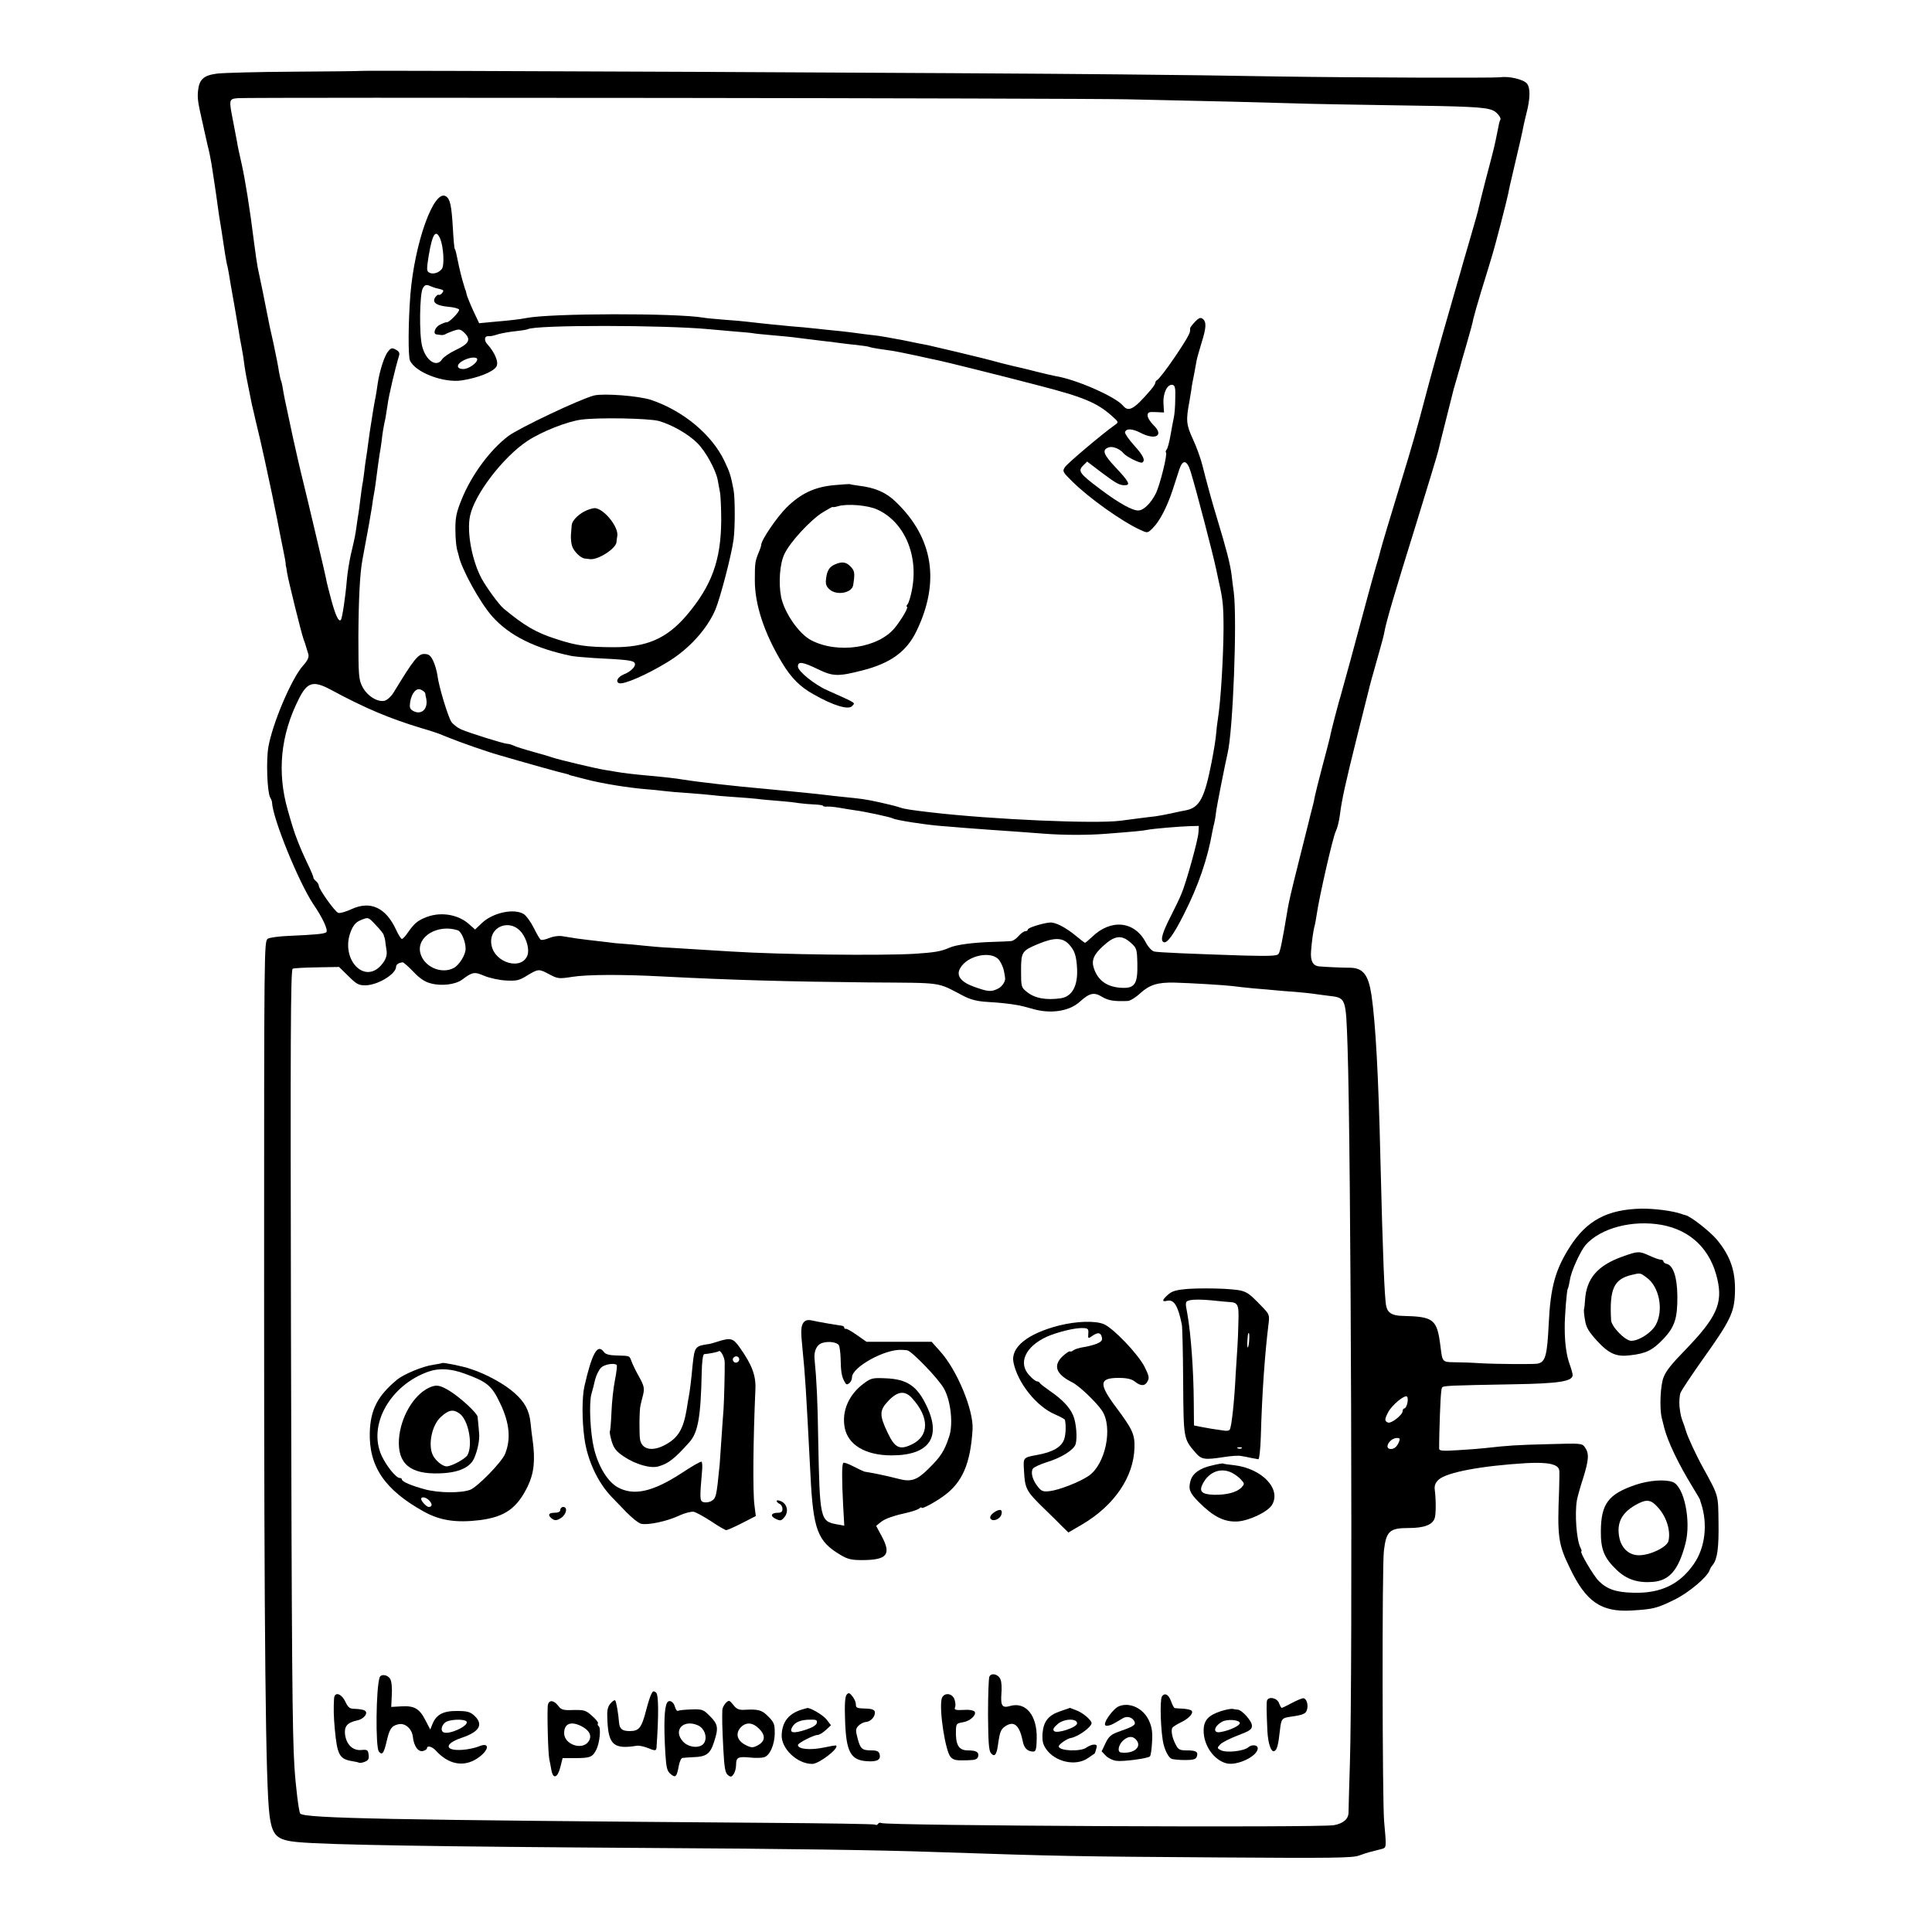 <?xml version="1.0" standalone="no"?>
<!DOCTYPE svg PUBLIC "-//W3C//DTD SVG 20010904//EN"
 "http://www.w3.org/TR/2001/REC-SVG-20010904/DTD/svg10.dtd">
<svg version="1.0" xmlns="http://www.w3.org/2000/svg"
 width="1000pt" height="1000pt" viewBox="0 0 1000 1000"
 preserveAspectRatio="xMidYMid meet">
<g transform="translate(0,1000) scale(0.1,-0.1)"
fill="#000000" stroke="none">
<path d="M1867 9633 c-1 -1 -156 -3 -345 -4 -189 -1 -368 -6 -399 -10 -69 -9
-92 -30 -98 -89 -4 -39 0 -62 21 -155 3 -11 7 -31 10 -45 3 -14 11 -50 18 -80
8 -30 17 -75 21 -100 4 -25 11 -72 16 -105 5 -33 12 -80 15 -105 3 -25 12 -83
20 -130 7 -47 16 -103 19 -125 4 -22 8 -47 10 -55 3 -8 7 -32 11 -54 3 -21 8
-48 10 -60 5 -25 33 -188 40 -231 2 -16 9 -55 15 -85 6 -30 12 -71 14 -90 3
-19 7 -46 10 -60 3 -14 7 -36 10 -50 3 -14 7 -36 10 -50 3 -14 7 -34 9 -45 3
-11 12 -51 21 -90 22 -90 20 -84 45 -195 22 -99 57 -267 65 -310 12 -63 17
-88 30 -152 8 -38 14 -72 14 -76 -1 -4 0 -9 1 -12 1 -3 4 -18 6 -35 8 -47 74
-313 85 -343 6 -15 12 -34 14 -42 3 -8 7 -25 11 -36 4 -16 -3 -32 -28 -60 -59
-66 -158 -299 -179 -421 -12 -69 -6 -231 9 -260 6 -10 10 -21 10 -26 3 -82
136 -409 213 -526 51 -74 80 -139 67 -147 -13 -8 -56 -12 -191 -18 -53 -2
-103 -9 -111 -15 -19 -16 -19 -24 -19 -1806 0 -1824 8 -2577 28 -2730 14 -108
37 -130 150 -140 155 -14 715 -23 1805 -30 730 -4 1213 -11 1490 -21 656 -22
727 -23 1460 -28 597 -4 701 -3 735 10 22 8 49 17 60 19 11 3 34 9 50 13 33 9
32 0 19 147 -9 110 -11 1317 -1 1398 12 102 29 118 128 118 81 0 124 17 135
51 7 22 7 96 0 150 -2 19 4 34 20 49 41 38 220 72 456 86 113 6 167 -6 169
-40 1 -12 0 -56 -1 -97 -10 -245 -5 -282 56 -407 83 -174 162 -228 318 -219
114 7 131 11 223 56 75 37 170 117 182 153 2 7 9 19 16 27 24 30 32 88 30 220
-2 147 2 133 -81 285 -34 61 -80 160 -88 190 -2 6 -6 18 -9 28 -16 40 -19 54
-24 97 -2 25 0 56 5 70 5 14 58 93 116 175 143 200 163 243 166 343 4 112 -23
190 -93 275 -35 42 -134 120 -162 127 -5 1 -14 4 -20 6 -46 17 -144 29 -210
28 -176 -4 -282 -61 -369 -197 -76 -119 -101 -209 -110 -402 -8 -161 -17 -194
-56 -203 -19 -4 -204 -3 -300 2 -41 3 -101 5 -132 5 -63 1 -62 1 -72 81 -18
143 -34 155 -197 159 -53 1 -77 16 -84 51 -9 41 -18 273 -30 760 -10 432 -25
702 -46 848 -16 106 -43 142 -111 143 -42 0 -127 4 -160 7 -33 3 -46 29 -42
79 4 53 12 110 19 133 2 8 7 33 10 55 13 92 85 407 99 432 8 16 17 53 21 83
10 81 28 162 90 411 31 123 58 231 60 239 3 15 15 59 55 200 12 41 24 87 26
101 9 51 52 198 163 554 61 198 113 369 115 380 2 11 21 85 41 165 20 80 38
150 39 155 2 6 9 30 16 55 7 25 14 50 16 55 1 6 16 60 34 120 18 61 34 121 36
135 3 14 21 77 40 140 20 63 44 144 55 180 22 72 78 291 86 330 2 14 15 70 28
125 29 122 45 192 51 225 3 14 9 41 14 60 21 81 22 135 3 158 -18 21 -92 39
-138 32 -35 -4 -735 -2 -1140 4 -214 4 -588 9 -830 11 -619 7 -3924 22 -3928
18z m3968 -147 c463 -10 709 -16 865 -21 85 -3 317 -7 515 -10 380 -5 468 -9
509 -25 23 -8 50 -42 41 -51 -2 -3 -7 -20 -10 -39 -6 -32 -21 -104 -31 -140
-2 -8 -17 -67 -34 -130 -16 -63 -32 -126 -35 -140 -2 -14 -25 -95 -50 -180
-25 -85 -47 -162 -49 -170 -2 -8 -34 -116 -69 -240 -36 -124 -84 -297 -107
-385 -47 -179 -70 -259 -130 -455 -51 -166 -100 -330 -105 -351 -2 -9 -12 -47
-24 -85 -11 -38 -29 -103 -40 -144 -65 -243 -132 -489 -140 -515 -11 -35 -52
-190 -57 -220 -2 -11 -20 -78 -39 -150 -19 -71 -36 -141 -39 -155 -2 -14 -9
-45 -16 -70 -7 -25 -13 -52 -15 -60 -2 -8 -24 -96 -49 -195 -44 -175 -54 -219
-61 -260 -29 -174 -39 -222 -48 -233 -7 -10 -48 -11 -176 -8 -277 9 -445 16
-467 21 -12 3 -31 23 -44 48 -58 110 -180 122 -277 28 -18 -17 -35 -31 -37
-31 -2 0 -23 16 -47 36 -52 43 -107 72 -135 69 -37 -3 -114 -27 -114 -36 0 -5
-6 -9 -13 -9 -7 0 -23 -11 -35 -25 -12 -14 -30 -26 -39 -26 -10 -1 -49 -3 -88
-4 -109 -3 -196 -15 -230 -30 -45 -20 -78 -25 -184 -32 -181 -10 -691 -4 -946
12 -178 11 -274 17 -325 20 -30 1 -86 6 -125 10 -38 4 -88 9 -110 10 -22 1
-61 5 -87 9 -27 3 -69 8 -95 11 -45 5 -63 8 -137 20 -16 2 -44 -2 -63 -10 -19
-8 -39 -12 -44 -9 -5 3 -21 30 -36 61 -15 30 -38 62 -51 71 -49 32 -160 9
-217 -45 l-36 -34 -34 30 c-59 51 -154 64 -230 29 -36 -15 -54 -32 -84 -75
-12 -18 -26 -33 -31 -33 -4 0 -18 21 -30 48 -53 114 -132 151 -229 107 -30
-14 -61 -23 -70 -20 -17 5 -101 123 -101 141 0 7 -7 17 -15 24 -8 6 -14 15
-13 18 1 4 -15 41 -35 82 -32 67 -59 136 -72 180 -3 8 -14 47 -25 85 -57 197
-38 391 57 578 44 88 75 96 169 45 176 -95 303 -148 469 -198 39 -11 77 -24
85 -27 8 -3 17 -7 20 -8 3 -1 16 -6 30 -12 61 -25 201 -74 265 -92 116 -34
326 -93 344 -96 9 -2 16 -4 16 -5 0 -1 7 -3 15 -5 8 -2 40 -10 70 -18 81 -22
226 -45 315 -52 28 -2 68 -6 90 -9 22 -3 81 -8 130 -11 50 -4 101 -8 115 -10
14 -2 66 -7 115 -10 50 -3 106 -8 125 -10 19 -3 67 -7 105 -10 39 -3 88 -8
110 -12 22 -3 59 -6 82 -7 24 -1 43 -4 43 -7 0 -3 10 -5 22 -4 12 1 40 -2 63
-6 22 -4 58 -10 80 -13 54 -7 187 -36 196 -42 15 -9 169 -33 247 -39 43 -3 97
-8 122 -10 25 -2 86 -6 135 -10 105 -7 158 -11 277 -20 103 -8 227 -8 318 -1
155 12 196 16 220 21 31 6 160 17 220 19 l45 1 -2 -36 c-3 -40 -64 -261 -89
-318 -8 -20 -32 -70 -53 -111 -45 -88 -56 -126 -39 -136 17 -11 53 38 107 146
74 146 122 287 146 425 3 17 8 37 10 45 2 8 7 33 9 55 4 33 47 250 60 306 28
116 50 690 32 834 -4 28 -9 67 -11 87 -7 57 -27 135 -75 293 -26 85 -54 187
-76 275 -9 36 -31 98 -50 138 -34 74 -36 97 -18 192 2 14 7 41 10 60 2 19 9
58 15 85 5 28 11 59 13 71 2 12 14 51 25 89 25 79 26 108 7 124 -11 9 -20 7
-40 -14 -14 -14 -26 -30 -26 -35 0 -6 0 -13 -1 -17 -1 -24 -151 -243 -171
-251 -4 -2 -8 -8 -8 -13 0 -5 -10 -21 -22 -35 -87 -102 -116 -119 -145 -84
-39 47 -245 137 -348 153 -16 3 -59 13 -95 22 -36 9 -74 19 -85 21 -11 2 -56
13 -100 24 -44 12 -87 23 -95 25 -8 2 -71 17 -140 34 -69 16 -136 32 -150 35
-14 2 -72 14 -130 26 -58 11 -125 23 -150 25 -25 3 -61 7 -80 10 -19 3 -55 7
-80 10 -25 2 -65 7 -89 9 -24 3 -75 8 -115 12 -39 3 -84 7 -101 9 -78 7 -163
17 -190 20 -16 2 -68 7 -115 10 -47 4 -96 8 -110 11 -146 24 -787 23 -915 -2
-37 -7 -79 -12 -172 -20 l-73 -7 -31 66 c-17 37 -32 75 -34 84 -2 10 -4 19 -5
21 -2 1 -3 5 -4 10 -2 4 -7 25 -14 47 -6 22 -13 51 -16 65 -15 72 -17 84 -22
91 -3 5 -7 54 -10 109 -7 117 -14 150 -36 164 -62 39 -162 -240 -184 -510 -11
-143 -12 -317 -2 -340 28 -62 174 -117 268 -103 84 13 162 44 179 71 14 22 -7
72 -46 116 -18 18 -16 42 2 42 20 0 20 0 57 11 18 5 58 12 88 15 30 3 58 8 62
10 37 23 709 22 938 0 19 -2 75 -7 124 -11 50 -4 97 -8 105 -10 9 -2 52 -6 96
-10 44 -4 91 -8 105 -10 14 -2 50 -6 80 -10 30 -4 71 -9 90 -11 19 -2 49 -5
65 -8 17 -2 59 -8 95 -11 36 -4 68 -9 71 -11 4 -2 23 -6 43 -9 20 -3 51 -7 69
-10 17 -2 75 -14 127 -25 52 -12 106 -23 120 -26 14 -3 97 -23 185 -45 88 -22
167 -42 175 -44 8 -2 78 -20 155 -40 233 -60 302 -89 379 -157 37 -33 37 -33
16 -48 -65 -46 -245 -198 -258 -218 -14 -21 -12 -25 39 -75 87 -86 257 -207
352 -250 37 -17 37 -17 65 11 35 35 73 109 102 197 13 39 28 86 34 105 18 54
40 50 59 -12 29 -94 116 -429 132 -505 2 -10 8 -39 14 -66 20 -87 24 -121 24
-242 -1 -146 -14 -370 -29 -465 -4 -25 -8 -58 -9 -75 -3 -33 -9 -72 -24 -151
-36 -184 -62 -234 -132 -248 -13 -2 -46 -9 -72 -15 -26 -6 -65 -13 -85 -16
-20 -2 -57 -7 -82 -10 -25 -3 -70 -9 -100 -13 -129 -17 -661 6 -980 43 -102
12 -137 17 -160 25 -14 5 -38 11 -55 15 -16 4 -38 9 -47 11 -40 9 -55 12 -93
18 -22 3 -67 8 -99 11 -33 3 -73 8 -90 10 -37 5 -170 18 -306 31 -171 15 -362
37 -435 49 -35 6 -96 13 -175 20 -68 6 -137 14 -170 20 -14 3 -41 7 -60 10
-45 7 -238 53 -270 64 -14 5 -61 19 -105 31 -44 12 -88 26 -97 31 -10 5 -24 9
-32 9 -17 0 -200 57 -242 76 -17 8 -39 25 -48 38 -18 29 -65 183 -72 241 -3
22 -13 56 -22 75 -14 28 -23 35 -47 35 -31 0 -55 -31 -155 -195 -14 -24 -35
-43 -49 -47 -36 -9 -91 25 -115 72 -19 37 -21 56 -21 260 1 195 8 330 21 398
29 154 44 239 49 272 3 23 7 52 10 65 5 25 10 62 20 140 3 25 8 56 10 70 3 14
7 43 10 65 4 39 11 81 20 120 2 11 7 42 11 69 5 44 41 196 59 253 5 16 1 24
-16 33 -20 11 -25 10 -41 -10 -19 -24 -43 -99 -53 -165 -3 -22 -9 -62 -15 -90
-5 -27 -12 -68 -15 -90 -4 -22 -8 -53 -11 -70 -2 -16 -6 -46 -9 -65 -2 -19 -7
-51 -10 -70 -3 -19 -8 -53 -10 -75 -3 -22 -6 -49 -9 -60 -2 -11 -7 -47 -11
-80 -4 -32 -8 -66 -10 -75 -1 -8 -6 -35 -9 -60 -7 -51 -9 -61 -30 -150 -8 -36
-18 -96 -21 -135 -7 -84 -24 -198 -31 -204 -11 -11 -27 22 -49 103 -13 48 -26
99 -28 114 -3 15 -24 106 -47 202 -23 96 -43 182 -45 190 -4 18 -24 99 -29
120 -5 17 -46 196 -51 221 -2 9 -13 60 -24 113 -12 53 -24 113 -27 134 -3 20
-8 40 -10 43 -2 4 -6 24 -10 45 -3 22 -16 89 -29 149 -14 61 -27 121 -29 135
-6 33 -46 230 -52 255 -4 21 -10 61 -19 130 -22 177 -47 331 -65 410 -10 44
-21 94 -23 110 -3 17 -12 64 -20 105 -23 117 -23 118 26 122 71 5 4336 0 4602
-6z m-3556 -723 c17 -43 22 -137 8 -155 -16 -21 -48 -30 -67 -18 -12 7 -12 19
-1 87 19 114 37 140 60 86z m-27 -253 c4 -1 17 -4 28 -7 16 -4 18 -8 9 -19 -6
-8 -14 -12 -18 -10 -4 3 -12 -4 -19 -14 -16 -26 7 -42 69 -48 27 -2 52 -9 55
-14 6 -9 -52 -69 -64 -66 -4 1 -19 -5 -34 -12 -27 -13 -39 -49 -18 -51 6 -1
16 -2 23 -3 6 -1 17 1 22 4 6 4 25 12 43 18 30 10 36 9 58 -13 33 -33 21 -55
-50 -88 -31 -15 -61 -36 -68 -47 -28 -44 -84 -7 -103 68 -16 60 -13 269 3 299
10 18 17 21 35 14 12 -5 25 -10 29 -11z m218 -370 c0 -19 -44 -50 -72 -50 -37
0 -37 25 0 44 31 17 72 21 72 6z m3613 -205 c0 -39 -4 -81 -7 -95 -3 -14 -11
-54 -17 -90 -6 -36 -15 -70 -20 -76 -5 -6 -7 -13 -4 -16 9 -8 -32 -172 -53
-213 -24 -48 -62 -86 -88 -87 -30 -3 -102 37 -199 110 -108 81 -117 94 -89
122 l21 21 79 -60 c75 -56 92 -65 122 -62 23 2 12 22 -53 91 -66 70 -73 93
-34 105 19 6 57 -9 74 -31 15 -18 87 -54 97 -48 18 11 6 36 -43 90 -27 30 -48
61 -46 67 6 20 36 19 78 -2 79 -42 126 -16 70 38 -17 17 -31 39 -31 50 0 17 6
20 43 18 l42 -2 -3 47 c-3 53 20 101 47 96 13 -3 16 -16 14 -73z m-3882 -1523
c0 -4 2 -16 5 -27 11 -54 -24 -88 -67 -65 -18 10 -20 18 -16 47 8 48 34 76 58
62 11 -5 19 -13 20 -17z m-254 -1202 c21 -22 39 -44 39 -50 1 -5 3 -11 4 -12
1 -2 4 -14 5 -28 2 -14 4 -30 5 -35 6 -29 -3 -54 -29 -83 -89 -97 -209 37
-156 175 13 33 26 49 49 59 43 18 41 19 83 -26z m753 -37 c27 -35 41 -89 30
-118 -30 -79 -169 -40 -186 53 -18 95 95 142 156 65z m-331 12 c19 -6 41 -58
41 -96 0 -31 -33 -84 -61 -99 -65 -35 -158 7 -174 80 -18 83 91 148 194 115z
m3483 -64 c32 -28 33 -33 35 -110 2 -103 -13 -127 -80 -124 -75 3 -124 37
-145 101 -14 40 -1 71 45 113 62 58 98 62 145 20z m-320 -8 c31 -33 39 -59 43
-127 4 -90 -26 -144 -84 -153 -76 -11 -136 0 -176 33 -29 23 -30 26 -30 109 0
99 4 104 91 140 80 33 123 33 156 -2z m-360 -83 c10 -14 21 -38 24 -54 3 -16
6 -31 6 -35 5 -18 -15 -49 -38 -59 -35 -17 -50 -15 -121 10 -68 24 -95 57 -74
95 36 68 164 95 203 43z m-3033 -59 c33 -35 59 -53 91 -61 54 -15 126 -6 160
18 56 42 65 43 117 21 26 -11 76 -22 111 -24 56 -3 69 0 111 26 58 35 60 35
116 5 42 -22 48 -23 118 -12 76 12 256 13 462 2 366 -19 667 -27 1071 -31 397
-3 348 4 491 -70 37 -19 71 -28 125 -31 67 -4 113 -9 163 -18 11 -2 43 -10 70
-18 92 -27 189 -13 244 37 51 46 74 51 116 25 32 -19 62 -24 133 -21 12 1 42
19 65 41 48 43 89 56 177 54 81 -2 262 -13 301 -18 19 -3 68 -8 109 -12 41 -3
93 -8 115 -10 22 -2 67 -6 100 -8 33 -3 76 -7 95 -10 19 -3 53 -7 75 -10 93
-11 91 -6 100 -266 18 -537 27 -3231 12 -3710 -4 -124 -7 -237 -7 -251 0 -33
-26 -57 -75 -66 -71 -14 -2320 -3 -2343 11 -6 3 -13 2 -17 -4 -4 -6 -11 -8
-16 -4 -5 3 -256 7 -557 9 -1958 15 -2394 23 -2418 48 -7 7 -24 142 -30 242
-11 171 -14 533 -18 2273 -3 1486 -2 1854 9 1858 6 3 63 6 126 7 l114 2 48
-47 c41 -41 53 -48 87 -48 64 0 160 58 160 96 0 12 14 21 34 23 4 1 29 -21 55
-48z m6462 -1311 c151 -28 253 -127 288 -281 29 -125 -4 -198 -164 -364 -75
-77 -101 -110 -114 -143 -17 -40 -22 -159 -10 -210 5 -20 11 -44 13 -52 18
-71 73 -186 144 -302 21 -35 40 -66 41 -70 1 -4 3 -13 6 -20 35 -107 21 -228
-37 -312 -73 -106 -171 -154 -313 -150 -90 2 -137 18 -180 61 -28 28 -101 153
-90 153 3 0 1 8 -4 18 -21 39 -31 176 -19 247 3 17 17 67 32 113 30 96 32 129
10 160 -15 22 -18 22 -192 17 -165 -4 -206 -7 -322 -20 -25 -3 -89 -8 -142
-11 -79 -5 -98 -4 -99 7 0 8 0 43 1 79 4 149 8 229 14 238 6 10 39 11 371 17
236 4 305 15 305 48 0 7 -7 32 -16 57 -16 45 -25 108 -25 185 -1 54 10 196 16
205 3 4 7 25 11 46 6 44 54 148 81 180 78 88 242 131 394 104z m-1317 -924
c-3 -14 -10 -26 -15 -26 -5 0 -9 -6 -9 -14 0 -19 -59 -66 -76 -59 -18 7 -18
17 1 53 18 36 86 93 98 81 4 -4 5 -20 1 -35z m-41 -194 c-10 -28 -25 -42 -44
-42 -37 0 -9 54 30 57 15 1 18 -3 14 -15z"/>
<path d="M3075 7953 c-69 -17 -388 -168 -444 -210 -95 -72 -191 -202 -242
-329 -26 -63 -32 -93 -32 -149 0 -59 5 -102 13 -125 1 -3 3 -9 4 -15 14 -69
110 -244 175 -317 88 -98 220 -164 408 -203 15 -3 69 -8 118 -11 163 -8 197
-12 208 -23 14 -14 -13 -45 -53 -61 -32 -13 -46 -38 -26 -46 23 -9 141 42 251
109 111 67 205 171 248 272 26 63 84 285 94 363 8 59 8 213 0 256 -14 73 -19
91 -48 151 -65 136 -213 259 -379 315 -63 21 -244 35 -295 23z m335 -132 c67
-19 152 -67 199 -114 43 -42 96 -139 106 -192 3 -16 8 -46 12 -65 3 -19 6 -83
6 -142 -1 -208 -49 -340 -180 -494 -103 -120 -207 -165 -382 -164 -134 1 -187
8 -291 42 -104 33 -166 69 -273 158 -24 20 -87 106 -114 155 -50 93 -78 242
-60 325 23 111 171 304 296 387 72 48 207 102 280 111 87 12 350 7 401 -7z"/>
<path d="M3025 7353 c-36 -19 -65 -50 -66 -72 -1 -9 -2 -32 -4 -51 -1 -19 2
-46 7 -59 10 -27 44 -60 65 -62 7 -1 19 -2 26 -3 41 -6 135 54 138 88 0 6 2
20 4 31 9 47 -71 145 -118 145 -12 -1 -35 -8 -52 -17z"/>
<path d="M4319 7489 c-102 -9 -174 -43 -248 -116 -51 -51 -131 -169 -131 -193
0 -5 -5 -21 -12 -37 -20 -49 -21 -56 -21 -148 0 -124 48 -271 140 -424 48 -80
94 -126 164 -165 104 -59 182 -82 200 -60 15 18 30 10 -131 82 -65 29 -150 98
-150 122 0 28 23 25 104 -14 78 -38 105 -38 230 -6 145 37 228 97 279 202 124
255 88 484 -106 670 -50 49 -107 74 -192 84 -21 3 -42 6 -45 8 -3 1 -39 -1
-81 -5z m221 -126 c142 -64 217 -240 179 -422 -6 -31 -16 -62 -21 -68 -6 -7
-8 -13 -4 -13 11 0 -25 -63 -62 -109 -85 -105 -295 -137 -433 -65 -63 32 -139
142 -156 224 -14 72 -7 173 17 222 28 61 136 178 200 217 28 17 50 29 50 27 0
-2 12 -1 28 4 48 14 154 5 202 -17z"/>
<path d="M4325 7080 c-31 -12 -44 -32 -49 -73 -4 -29 0 -42 17 -57 36 -34 116
-20 123 21 10 65 8 75 -16 99 -21 21 -42 24 -75 10z"/>
<path d="M6154 3329 c-65 -5 -86 -11 -107 -29 -32 -28 -35 -40 -7 -33 36 9 57
-24 77 -122 3 -11 6 -144 7 -295 2 -299 2 -297 63 -368 32 -37 47 -39 146 -24
37 6 78 9 90 6 12 -2 36 -6 52 -10 17 -3 34 -6 38 -7 5 -1 11 52 13 117 6 224
21 428 39 576 7 54 6 56 -31 95 -84 87 -83 86 -196 94 -57 3 -139 3 -184 0z
m151 -63 c17 -2 41 -4 55 -5 48 -2 53 -13 50 -102 -1 -46 -3 -104 -5 -129 -2
-25 -6 -88 -9 -140 -7 -143 -21 -274 -31 -290 -3 -5 -15 -7 -28 -5 -12 2 -40
6 -62 9 -22 4 -52 9 -67 12 l-28 6 -1 116 c-1 171 -15 358 -33 460 -8 44 -9
45 -7 59 2 18 58 21 166 9z m161 -200 c-1 -19 -4 -37 -7 -40 -3 -3 -4 9 -3 27
3 46 4 47 8 47 2 0 3 -15 2 -34z m-39 -562 c-3 -3 -12 -4 -19 -1 -8 3 -5 6 6
6 11 1 17 -2 13 -5z"/>
<path d="M4160 3156 c-15 -19 -16 -44 -6 -141 14 -141 17 -189 41 -650 14
-284 37 -343 155 -413 36 -22 58 -27 110 -27 131 0 155 28 104 123 l-29 54 23
19 c24 19 63 33 152 53 19 5 41 13 48 18 6 6 12 8 12 4 0 -9 68 27 116 62 96
70 137 167 148 343 6 100 -81 310 -170 407 l-42 47 -168 0 -169 0 -50 35 c-27
19 -53 34 -57 32 -5 -1 -8 2 -8 6 0 5 -6 9 -12 10 -43 6 -128 21 -154 27 -22
5 -34 2 -44 -9z m182 -119 c4 -7 8 -37 9 -67 1 -66 5 -95 20 -121 8 -16 13
-18 25 -8 8 6 14 20 14 30 0 53 172 148 258 142 6 0 19 -1 27 -2 23 -2 166
-151 192 -200 35 -65 47 -183 26 -246 -25 -76 -43 -104 -108 -168 -59 -59 -90
-69 -156 -51 -30 8 -79 19 -109 25 -30 6 -60 11 -66 12 -6 2 -32 14 -57 27
-25 13 -49 22 -52 18 -8 -8 -8 -82 -1 -219 l6 -106 -38 7 c-87 16 -89 26 -97
440 -3 198 -8 305 -19 417 -4 42 13 76 44 83 32 9 73 2 82 -13z"/>
<path d="M4472 2840 c-78 -57 -116 -143 -100 -229 17 -90 108 -144 243 -144
193 0 259 92 182 254 -49 105 -102 141 -214 145 -65 3 -75 1 -111 -26z m249
-77 c91 -100 89 -197 -3 -240 -61 -29 -86 -18 -123 60 -44 92 -44 117 3 166
48 51 86 55 123 14z"/>
<path d="M5481 3139 c-164 -42 -252 -114 -235 -192 22 -106 120 -228 215 -268
27 -12 50 -24 51 -28 6 -26 5 -71 -3 -98 -13 -42 -58 -69 -142 -84 -71 -13
-71 -13 -67 -78 5 -98 10 -108 109 -204 35 -34 77 -75 92 -91 l29 -28 72 42
c167 99 266 246 270 397 2 69 -11 96 -93 206 -93 124 -91 155 11 155 44 0 67
-6 84 -19 31 -25 53 -24 66 2 10 17 6 31 -16 75 -34 66 -161 199 -210 220 -45
19 -141 16 -233 -7z m152 -42 c-2 -26 -1 -27 20 -12 29 20 44 19 50 -6 4 -16
-1 -23 -26 -34 -18 -7 -49 -15 -70 -18 -20 -3 -43 -10 -51 -16 -7 -6 -15 -8
-18 -6 -3 3 -19 -8 -37 -24 -52 -49 -36 -94 49 -136 36 -18 126 -104 155 -148
56 -87 17 -276 -70 -336 -47 -32 -152 -73 -201 -79 -35 -4 -44 -1 -63 24 -27
34 -37 72 -25 92 5 8 38 23 73 34 75 23 137 62 148 92 10 31 4 111 -12 149
-18 43 -57 84 -120 127 -27 19 -51 37 -53 42 -2 4 -8 8 -14 8 -6 0 -24 13 -39
30 -62 64 -22 151 91 202 56 24 145 46 185 44 26 -1 30 -4 28 -29z"/>
<path d="M3715 3056 c-22 -7 -43 -13 -48 -13 -69 -10 -72 -13 -82 -108 -7 -76
-14 -133 -20 -165 -3 -14 -7 -41 -10 -60 -18 -109 -45 -154 -117 -191 -64 -33
-116 -21 -125 30 -5 26 -4 154 2 176 2 11 9 37 14 57 7 32 5 44 -20 90 -17 29
-34 65 -40 81 -12 31 -7 29 -77 31 -38 1 -58 6 -67 19 -32 44 -61 -7 -100
-178 -13 -57 -13 -178 0 -270 15 -112 69 -228 139 -301 12 -12 45 -47 75 -78
30 -31 65 -59 79 -63 35 -8 132 12 197 42 29 14 63 22 76 20 12 -3 53 -25 91
-50 37 -25 72 -45 77 -45 5 0 42 16 81 36 l72 37 -7 56 c-9 69 -7 329 5 601 3
71 -18 127 -83 218 -33 46 -46 49 -112 28z m36 -105 c1 -50 -3 -197 -6 -246
-2 -27 -7 -90 -10 -140 -3 -49 -8 -115 -10 -145 -17 -171 -18 -175 -46 -191
-11 -5 -28 -7 -38 -4 -19 6 -20 16 -7 163 2 23 1 44 -3 46 -4 3 -51 -24 -105
-60 -148 -96 -246 -118 -329 -72 -52 29 -101 109 -123 203 -19 79 -26 232 -13
279 5 17 14 50 19 74 6 24 20 52 31 63 17 17 68 26 81 14 3 -3 -1 -38 -9 -78
-8 -39 -16 -114 -18 -165 -2 -51 -6 -96 -8 -100 -3 -4 2 -27 9 -52 11 -36 23
-52 63 -79 61 -41 139 -63 179 -51 51 14 84 40 160 125 45 50 59 131 64 358 1
58 6 97 13 98 27 2 70 11 75 15 8 9 30 -29 31 -55z m73 21 c9 -14 -9 -31 -23
-23 -7 5 -10 14 -7 20 8 13 23 14 30 3z"/>
<path d="M2288 2945 c-2 -2 -22 -5 -45 -9 -53 -7 -155 -49 -190 -79 -99 -83
-135 -153 -139 -270 -5 -177 77 -298 278 -410 86 -48 170 -60 293 -45 129 17
191 61 247 176 32 67 39 134 25 237 -4 28 -9 68 -11 91 -7 64 -29 106 -83 154
-50 45 -145 98 -226 124 -42 15 -144 35 -149 31z m120 -56 c115 -42 138 -62
182 -155 48 -101 55 -184 24 -260 -18 -43 -141 -169 -180 -185 -48 -18 -162
-17 -234 2 -73 20 -120 40 -120 52 0 4 -5 7 -11 7 -19 0 -69 62 -94 116 -72
158 44 365 244 435 55 19 117 15 189 -12z m-185 -657 c16 -17 14 -32 -4 -32
-11 0 -39 30 -39 41 0 15 26 10 43 -9z"/>
<path d="M2220 2817 c-80 -38 -147 -153 -155 -266 -8 -127 58 -183 212 -177
97 3 158 31 178 80 18 42 28 94 25 126 -2 28 -6 68 -8 87 -3 19 -82 93 -139
130 -56 35 -74 38 -113 20z m158 -133 c46 -32 71 -160 42 -215 -11 -20 -83
-59 -109 -59 -21 1 -56 29 -70 57 -27 53 -6 157 41 199 40 37 64 41 96 18z"/>
<path d="M6274 2415 c-64 -14 -102 -42 -112 -80 -12 -43 -4 -62 42 -109 77
-77 133 -105 202 -101 60 4 157 50 178 86 49 82 -52 188 -195 205 -30 3 -56 7
-59 9 -3 1 -28 -3 -56 -10z m104 -39 c15 -8 36 -23 46 -35 18 -20 18 -22 3
-39 -24 -26 -77 -40 -142 -39 -65 2 -81 17 -59 58 32 62 95 85 152 55z"/>
<path d="M4020 2231 c0 -5 7 -11 15 -15 8 -3 15 -15 15 -26 0 -15 -7 -20 -24
-20 -36 0 -41 -18 -10 -32 23 -11 28 -10 44 9 23 28 15 67 -16 82 -13 6 -24 7
-24 2z"/>
<path d="M2900 2185 c0 -10 -10 -15 -31 -15 -32 0 -36 -15 -7 -34 12 -7 23 -5
42 7 28 19 36 57 11 57 -8 0 -15 -7 -15 -15z"/>
<path d="M5155 2178 c-26 -15 -36 -31 -26 -41 14 -14 48 2 54 23 7 25 -3 31
-28 18z"/>
<path d="M5121 1322 c-4 -10 -7 -98 -7 -198 1 -140 4 -185 15 -198 18 -22 29
-10 36 39 10 72 15 85 40 101 45 29 73 3 90 -84 7 -32 26 -49 55 -48 12 1 15
16 16 67 3 119 -56 192 -137 169 -41 -12 -50 0 -46 61 3 30 1 64 -4 75 -10 28
-47 38 -58 16z"/>
<path d="M1965 1318 c-19 -55 -22 -362 -4 -384 17 -21 26 -9 40 52 15 65 25
81 60 89 35 9 71 -22 76 -65 5 -48 28 -80 53 -73 11 3 20 9 20 14 0 16 27 9
46 -12 64 -71 142 -87 212 -42 65 42 71 90 9 63 -18 -7 -54 -15 -82 -17 -94
-7 -98 31 -6 62 93 31 115 69 66 115 -21 19 -36 24 -88 24 -72 1 -108 -18
-128 -66 l-12 -30 -24 46 c-31 62 -58 78 -125 74 l-53 -3 3 62 c2 34 -1 71 -8
82 -12 23 -48 28 -55 9z m450 -229 c13 -21 -87 -68 -118 -56 -21 8 -10 46 17
57 30 12 94 12 101 -1z"/>
<path d="M3372 1233 c-6 -10 -18 -48 -27 -83 -24 -93 -37 -110 -85 -110 -40 0
-53 11 -56 45 -3 43 -14 108 -20 114 -3 3 -14 -4 -25 -17 -15 -19 -18 -36 -15
-90 6 -124 34 -147 152 -128 10 2 34 -3 53 -10 41 -17 47 -17 49 -1 12 172 11
275 -2 286 -12 10 -17 9 -24 -6z"/>
<path d="M4382 1228 c-8 -10 -11 -50 -8 -129 5 -166 28 -210 114 -215 52 -4
72 8 65 36 -4 15 -14 20 -42 20 -49 0 -58 8 -72 62 -11 41 -11 49 4 65 9 10
26 19 39 20 26 2 50 30 46 53 -2 10 -16 15 -38 16 -57 2 -60 3 -60 23 0 10 -8
29 -18 41 -15 19 -20 20 -30 8z"/>
<path d="M1729 1208 c-3 -50 -2 -96 4 -158 12 -132 24 -154 86 -165 19 -3 37
-7 40 -9 3 -2 16 0 29 5 18 7 23 15 20 36 -3 25 -6 28 -38 25 -44 -4 -77 28
-84 80 -5 42 11 62 62 73 36 7 60 39 40 51 -7 5 -29 8 -48 9 -30 0 -37 5 -53
38 -21 43 -56 52 -58 15z"/>
<path d="M4874 1207 c-14 -59 20 -275 47 -302 16 -16 28 -18 90 -16 37 1 48 5
52 20 5 22 -10 31 -53 31 -49 0 -65 29 -62 109 2 29 3 31 38 37 35 6 69 37 59
54 -4 6 -23 11 -44 10 -57 -3 -64 -1 -57 15 3 8 1 26 -4 40 -13 34 -57 35 -66
2z"/>
<path d="M6014 1219 c-12 -20 -6 -192 9 -249 10 -38 27 -68 42 -74 9 -3 41 -6
70 -6 39 0 54 4 59 16 10 26 -2 34 -49 34 -39 0 -46 4 -59 29 -19 35 -26 74
-18 88 4 6 25 19 46 29 41 20 66 48 53 60 -4 4 -24 9 -45 10 -20 1 -39 2 -42
3 -4 1 -12 17 -19 36 -12 35 -33 45 -47 24z"/>
<path d="M6558 1198 c-3 -12 -3 -50 2 -158 3 -62 19 -110 35 -104 15 6 21 29
30 109 7 60 9 63 60 70 62 9 74 15 80 36 8 25 -3 59 -19 59 -7 0 -34 -11 -60
-25 -26 -14 -49 -25 -52 -25 -2 0 -9 11 -14 25 -10 27 -54 36 -62 13z"/>
<path d="M2836 1177 c-5 -21 0 -247 7 -282 3 -11 7 -37 11 -57 9 -50 33 -40
47 18 l11 44 63 0 c79 0 92 5 111 43 18 34 26 115 12 123 -4 3 -6 9 -3 14 3 4
-11 22 -31 39 -32 29 -41 31 -96 30 -53 -2 -63 1 -78 21 -23 30 -47 33 -54 7z
m174 -112 c42 -22 55 -50 37 -78 -32 -49 -127 -17 -127 42 0 50 35 64 90 36z"/>
<path d="M3453 1187 c-15 -24 -18 -114 -9 -267 5 -72 9 -88 28 -103 25 -21 31
-14 42 46 4 20 12 38 19 38 7 1 32 3 57 4 65 2 86 17 105 76 25 75 22 94 -20
136 -35 35 -40 37 -97 35 -32 -1 -63 -4 -68 -7 -5 -3 -12 5 -16 19 -7 28 -30
41 -41 23z m161 -118 c31 -15 47 -56 33 -86 -15 -34 -79 -32 -111 2 -55 59 1
119 78 84z"/>
<path d="M3757 1186 c-9 -10 -17 -25 -18 -34 -2 -40 -1 -94 5 -207 5 -96 10
-123 24 -133 14 -11 19 -10 29 5 7 9 13 31 13 49 0 38 10 43 73 37 26 -3 58
-2 70 1 31 7 57 65 57 127 0 45 -4 55 -34 85 -34 34 -50 38 -125 34 -26 -1
-39 4 -55 25 -21 26 -23 26 -39 11z m173 -135 c34 -34 31 -65 -10 -86 -24 -12
-31 -12 -61 3 -43 22 -54 58 -26 90 28 30 63 28 97 -7z"/>
<path d="M5793 1169 c-31 -11 -87 -90 -71 -100 6 -4 25 0 41 9 16 9 39 22 50
29 23 13 51 3 60 -20 6 -16 -10 -25 -85 -51 -38 -14 -50 -25 -66 -59 l-20 -42
22 -23 c12 -12 36 -24 54 -26 34 -5 162 12 174 23 4 3 9 36 11 73 3 50 0 77
-15 110 -28 64 -98 99 -155 77z m85 -171 c37 -37 -6 -77 -75 -69 -21 2 -15 38
9 61 25 23 48 26 66 8z"/>
<path d="M4149 1151 c-67 -21 -100 -63 -103 -130 -4 -71 80 -151 158 -151 35
0 140 81 124 95 -2 2 -30 -3 -63 -10 -71 -15 -135 -9 -135 13 0 10 82 52 102
52 8 0 27 11 42 25 l27 25 -22 29 c-17 23 -88 65 -102 60 -1 0 -14 -4 -28 -8z
m79 -68 c-2 -12 -23 -25 -57 -36 -65 -21 -87 -17 -71 13 14 26 44 39 93 39 31
1 38 -2 35 -16z"/>
<path d="M5486 1142 c-61 -21 -85 -53 -90 -115 -2 -37 2 -56 18 -79 46 -68
154 -92 217 -48 19 13 35 24 35 24 1 1 5 11 8 24 6 17 3 22 -11 22 -11 0 -28
-7 -39 -15 -30 -23 -144 -18 -144 6 0 10 43 40 62 43 37 6 107 56 108 77 0 14
-40 50 -73 64 -20 8 -38 15 -39 15 -2 -1 -25 -9 -52 -18z m89 -62 c0 -21 -104
-55 -119 -40 -8 8 -3 18 18 36 33 29 101 31 101 4z"/>
<path d="M6319 1143 c-66 -22 -89 -48 -89 -101 0 -77 53 -152 118 -169 55 -14
162 37 162 78 0 18 -31 21 -49 5 -23 -20 -114 -30 -142 -15 -20 10 -20 12 -3
30 9 10 50 31 90 46 63 24 74 31 74 51 0 24 -51 81 -74 83 -6 0 -18 2 -27 4
-8 1 -35 -4 -60 -12z m98 -60 c5 -13 -51 -40 -99 -48 -41 -8 -37 28 7 53 25
15 87 11 92 -5z"/>
<path d="M8398 3496 c-129 -46 -187 -113 -194 -226 -1 -19 -3 -39 -5 -45 -2
-5 0 -31 5 -58 6 -38 18 -58 62 -107 62 -67 100 -84 171 -75 82 9 116 26 169
81 62 64 77 109 76 226 -1 96 -21 157 -54 166 -10 2 -18 8 -18 13 0 5 -6 9
-14 9 -8 0 -33 9 -57 20 -55 25 -60 25 -141 -4z m124 -108 c67 -47 90 -170 48
-246 -23 -41 -87 -82 -127 -82 -31 0 -103 74 -104 107 -9 161 14 212 106 234
45 11 45 11 77 -13z"/>
<path d="M8467 2315 c-142 -48 -180 -98 -181 -240 -1 -95 17 -139 82 -201 51
-49 109 -68 186 -62 88 7 134 62 170 199 30 117 -7 296 -66 318 -40 15 -122 9
-191 -14z m116 -119 c44 -49 65 -121 53 -172 -8 -32 -94 -74 -153 -74 -49 0
-87 33 -100 85 -19 83 11 140 99 184 45 22 66 17 101 -23z"/>
</g>
</svg>
